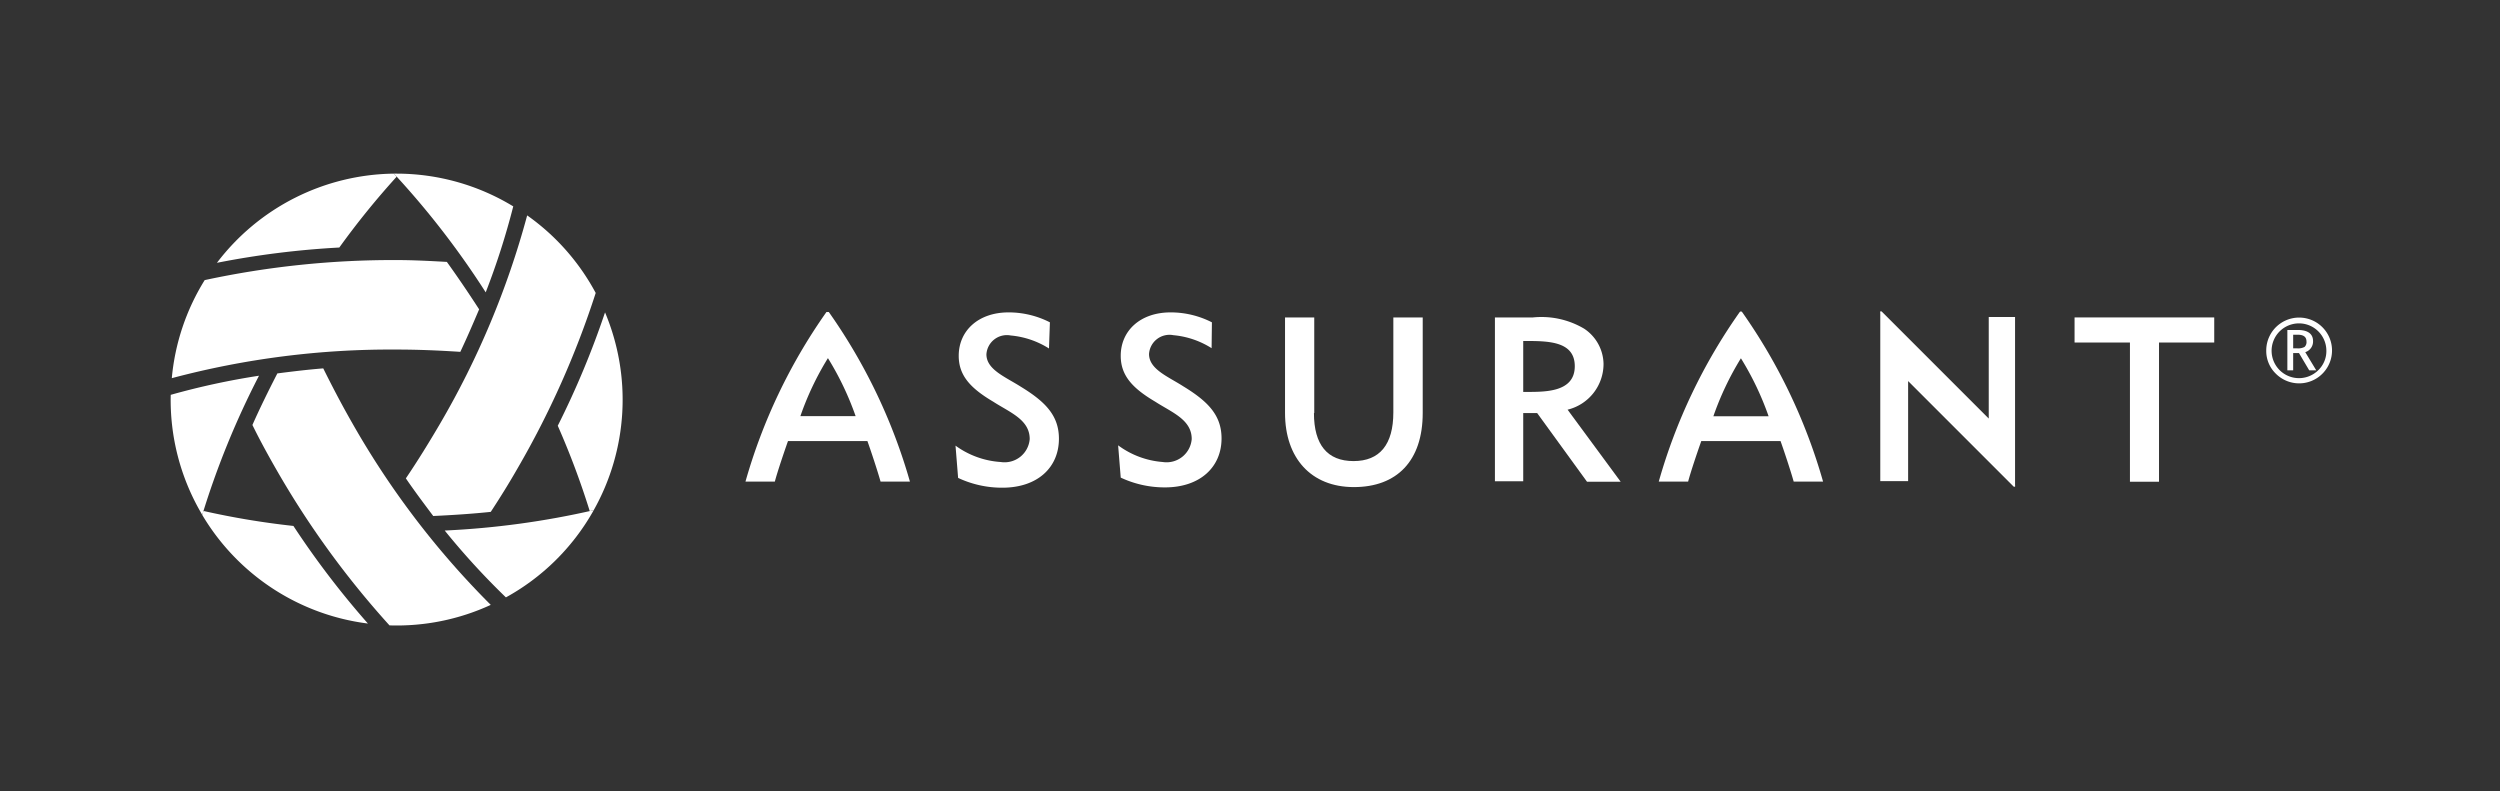<svg id="corp_horz_line" xmlns="http://www.w3.org/2000/svg" viewBox="0 0 163.42 51.73"><rect x="0" y="0" width="163.42" height="51.73" fill="#333333" stroke="none"/><defs><style>.cls-1{fill:none;}.cls-2{fill:#fff;}</style></defs><title>Assurant_horz_logo_white_lineart</title><rect class="cls-1" width="163.42" height="51.73"/><path class="cls-2" d="M76,30.2a1.65,1.65,0,0,0,1.9-1.5c0-1.27-1.28-1.73-2.38-2.44-1.49-.88-2.26-1.71-2.26-3,0-1.65,1.29-2.84,3.26-2.84a5.92,5.92,0,0,1,2.7.65L79.2,22.76a5.61,5.61,0,0,0-2.5-.85,1.34,1.34,0,0,0-1.59,1.23c0,1,1.24,1.47,2.25,2.12,1.64,1,2.49,1.91,2.49,3.4,0,1.87-1.4,3.2-3.7,3.2a6.75,6.75,0,0,1-2.89-.64l-0.17-2.11A5.61,5.61,0,0,0,76,30.2Z"/><path class="cls-2" d="M65.41,30.2a1.65,1.65,0,0,0,1.9-1.5c0-1.27-1.28-1.73-2.38-2.44-1.49-.88-2.26-1.71-2.26-3,0-1.65,1.29-2.84,3.26-2.84a5.93,5.93,0,0,1,2.7.65l-0.06,1.71a5.61,5.61,0,0,0-2.5-.85,1.34,1.34,0,0,0-1.59,1.23c0,1,1.23,1.47,2.25,2.12,1.64,1,2.49,1.91,2.49,3.4,0,1.87-1.39,3.2-3.7,3.2a6.75,6.75,0,0,1-2.89-.64l-0.17-2.11A5.62,5.62,0,0,0,65.41,30.2Z"/><path class="cls-2" d="M85.89,27c0,2.08.88,3.14,2.59,3.14s2.6-1.08,2.6-3.18V20.75H93V27c0,3.14-1.7,4.84-4.5,4.84S84,29.94,84,27V20.75h1.91V27Z"/><path class="cls-2" d="M97.72,20.75h2.49a5.47,5.47,0,0,1,3.35.74,2.82,2.82,0,0,1,1.26,2.29,3.08,3.08,0,0,1-2.35,3l3.47,4.71h-2.2L100.48,27H99.57v4.46H97.72V20.75Zm5.22,3.19c0-1.68-1.82-1.65-3.37-1.65v3.33C100.78,25.61,102.94,25.74,102.94,23.94Z"/><polygon class="cls-2" points="141.13 31.49 139.23 31.49 139.23 22.39 135.61 22.39 135.61 20.75 144.74 20.75 144.74 22.39 141.13 22.39 141.13 31.49"/><path class="cls-2" d="M54.18,20.4a0.12,0.12,0,0,0-.08,0,0.12,0.12,0,0,0-.08,0,36.45,36.45,0,0,0-5.29,11.08h1.92c0.17-.65.63-2,0.86-2.65H56.7c0.23,0.64.68,2,.86,2.65h1.92A36.61,36.61,0,0,0,54.18,20.4Zm-1.86,6.8a19.07,19.07,0,0,1,1.8-3.79,19.34,19.34,0,0,1,1.81,3.79H52.32Z"/><path class="cls-2" d="M113.88,20.4a0.1,0.1,0,0,0-.16,0,36.39,36.39,0,0,0-5.29,11.08h1.92c0.17-.65.63-2,0.86-2.65h5.18c0.23,0.64.68,2,.86,2.65h1.92A36.57,36.57,0,0,0,113.88,20.4ZM112,27.21a19.24,19.24,0,0,1,1.8-3.79,19.28,19.28,0,0,1,1.81,3.79H112Z"/><path class="cls-2" d="M124.63,24.81l7,7a0.13,0.13,0,0,0,.09,0,0.14,0.14,0,0,0,0-.09v-11H130v6.64l-7-7a0.13,0.13,0,0,0-.09,0,0.14,0.14,0,0,0,0,.09v11h1.82V24.81Z"/><path class="cls-2" d="M13.13,33.5l0.09,0.16a54.67,54.67,0,0,1,3.71-9.1,48.26,48.26,0,0,0-5.77,1.25A14.69,14.69,0,0,0,13.13,33.5Z"/><path class="cls-2" d="M25.93,11.55l-0.18-.2a14.75,14.75,0,0,0-11.57,5.83,57.09,57.09,0,0,1,8-1A52.57,52.57,0,0,1,25.93,11.55Z"/><path class="cls-2" d="M32.08,33.46c0.59-.9,1.17-1.83,1.72-2.79a58.64,58.64,0,0,0,5.14-11.52,14.68,14.68,0,0,0-4.48-5.07,55.6,55.6,0,0,1-5.72,13.66C28,29,27.3,30.13,26.53,31.27c0.58,0.85,1.19,1.66,1.79,2.46C29.6,33.67,30.85,33.59,32.08,33.46Z"/><path class="cls-2" d="M25.93,11.35H25.75a55,55,0,0,1,6,7.76,48.51,48.51,0,0,0,1.8-5.62A14.69,14.69,0,0,0,25.93,11.35Z"/><path class="cls-2" d="M38.55,33.41l0.26-.06a14.74,14.74,0,0,0,.74-12.93,56.71,56.71,0,0,1-3.09,7.41A52.54,52.54,0,0,1,38.55,33.41Z"/><path class="cls-2" d="M16.5,27.78c0.49,1,1,1.93,1.55,2.89a58.4,58.4,0,0,0,7.41,10.21,14.67,14.67,0,0,0,6.62-1.34,55.45,55.45,0,0,1-9-11.79c-0.7-1.22-1.34-2.44-1.95-3.67-1,.08-2,0.2-3,0.33C17.56,25.52,17,26.65,16.5,27.78Z"/><path class="cls-2" d="M38.72,33.51l0.09-.16a54.85,54.85,0,0,1-9.74,1.33,48,48,0,0,0,4,4.37A14.67,14.67,0,0,0,38.72,33.51Z"/><path class="cls-2" d="M13.3,33.4l-0.08.26a14.74,14.74,0,0,0,10.83,7.1,56.93,56.93,0,0,1-4.87-6.38A52.57,52.57,0,0,1,13.3,33.4Z"/><path class="cls-2" d="M29.21,17.12C28.13,17.06,27,17,25.93,17a58.48,58.48,0,0,0-12.55,1.31,14.67,14.67,0,0,0-2.15,6.41,55.58,55.58,0,0,1,14.7-1.87c1.41,0,2.79.06,4.16,0.15,0.44-.93.84-1.86,1.23-2.78C30.64,19.17,29.93,18.12,29.21,17.12Z"/><path class="cls-2" d="M148.14,22.92a2.15,2.15,0,1,1,.63,1.51A2.06,2.06,0,0,1,148.14,22.92Zm3.93,0a1.79,1.79,0,1,0-.52,1.27A1.73,1.73,0,0,0,152.07,22.92Zm-1.12,1.29-0.67-1.13H149.9v1.13h-0.38V21.57h0.68c0.64,0,1,.24,1,0.73a0.73,0.73,0,0,1-.51.72l0.72,1.19h-0.41Zm-1.05-2.32v0.88h0.25a0.89,0.89,0,0,0,.49-0.09,0.42,0.42,0,0,0,.13-0.36q0-.44-0.57-0.44h-0.3Z"/></svg>